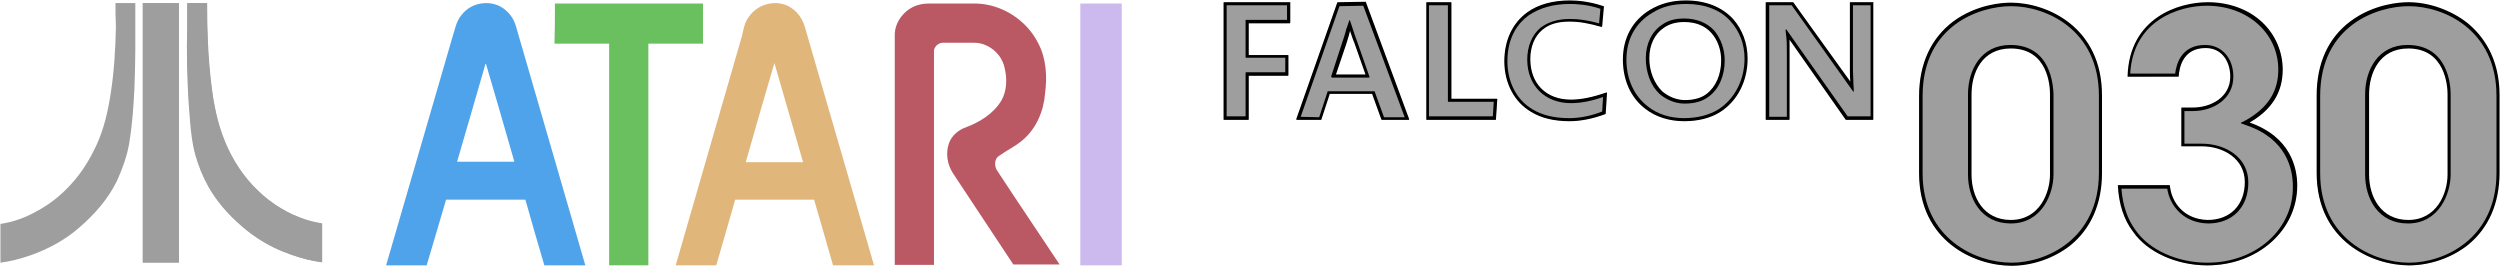 <?xml version="1.0" encoding="utf-8"?>
<!-- Generator: Adobe Illustrator 18.0.0, SVG Export Plug-In . SVG Version: 6.00 Build 0)  -->
<!DOCTYPE svg PUBLIC "-//W3C//DTD SVG 1.1//EN" "http://www.w3.org/Graphics/SVG/1.1/DTD/svg11.dtd">
<svg version="1.1" id="Ebene_2" xmlns="http://www.w3.org/2000/svg" xmlns:xlink="http://www.w3.org/1999/xlink" x="0px" y="0px"
	 viewBox="0 0 567.2 60.4" enable-background="new 0 0 567.2 60.4" xml:space="preserve">
<g>
	<g>
		<path fill="#9e9e9e" d="M283.3,5.2v7.3h9V17h-9v10.1h-5.5V0.6h15v4.5L283.3,5.2L283.3,5.2z"/>
	</g>
	<g>
		<path fill="#9e9e9e" d="M313.5,27.1l-2.1-5.9h-9.8l-1.9,5.9h-5.5l9.2-26.4l6.3-0.1l9.9,26.5L313.5,27.1L313.5,27.1z M307.4,9.7
			c-0.6-1.8-1.1-3.1-1.1-3.2c0,0.1-0.3,1.5-0.9,3.2l-2.4,7.3h7L307.4,9.7z"/>
	</g>
	<g>
		<path fill="#9e9e9e" d="M339.3,27.1h-15.6V0.6h5.5v21.9h10.5L339.3,27.1z"/>
	</g>
	<g>
		<path fill="#9e9e9e" d="M364.1,25.8c-3,1.2-5.8,1.6-8.1,1.6c-3,0-6.1-0.5-8.6-2.1c-3.7-2.2-6-6.4-6-11.4c0-5.3,2.2-8.9,5.1-11
			c2.6-1.9,5.9-2.7,9.6-2.7c2.1,0,4.9,0.3,7.6,1.3l-0.4,4.5c-3-0.9-5.1-1.2-7.2-1.2c-2.6,0-4.7,0.6-6.3,1.9
			c-1.8,1.5-2.8,3.8-2.8,6.7c0,5.3,3.4,9.3,9.3,9.3c2.1,0,4.6-0.4,8-1.6L364.1,25.8z"/>
	</g>
	<g>
		<path fill="#9e9e9e" d="M390.2,25.3c-2.3,1.5-5.1,2.1-8.1,2.1c-3.4,0-6.4-1-8.7-2.8c-3.2-2.5-5-6.3-5-11.1c0-5.2,2.5-9,6.1-11.2
			c2.3-1.5,4.9-2.1,8-2.1c4.4,0,8.1,1.4,10.5,4.1c2,2.2,3.3,5.3,3.3,8.9C396.4,18.5,394,22.9,390.2,25.3z M388.4,7.4
			c-1.5-1.6-3.6-2.5-6.3-2.5c-1.9,0-3.4,0.4-4.7,1.3c-2.1,1.4-3.4,3.9-3.4,7c0,3.1,1.1,5.9,2.9,7.6c1.3,1.2,3.3,2,5.2,2h0.2
			c2,0,3.7-0.5,5-1.5c2.1-1.6,3.3-4.4,3.3-7.7C390.7,11.4,389.9,9,388.4,7.4z"/>
	</g>
	<g>
		<path fill="#9e9e9e" d="M425,27.1h-6.1l-13-18.5c0.1,0.8,0.1,2.2,0.1,4v14.5h-5.2V0.6h6.1l13,18.4c0-0.8-0.1-1.9-0.1-3.2V0.6h5.2
			L425,27.1L425,27.1z"/>
	</g>
</g>
<g>
	<g>
		<path fill="#9e9e9e" d="M435.5,21.8c0-16.6,13.6-21.1,20.7-21.1c8.1,0,20.5,5.4,20.5,20.9v17.7c0,15.7-12.4,20.9-20.4,20.9
			c-8.1,0-20.8-5.3-20.8-20.9V21.8z M447.1,39.6c0,5.2,2.8,10.5,9.1,10.5c6.4,0,9.1-6,9.1-10.5V21.3c0-3.3-1.2-10.5-9.1-10.5
			c-6.4,0-9,5.5-9,10.5L447.1,39.6L447.1,39.6z"/>
	</g>
	<g>
		<path fill="#9e9e9e" d="M482.9,17.4c0.3-12.5,10.6-16.7,18.1-16.7c10.1,0,16.8,6.8,16.8,15.1c0,7-4.7,10.4-7.7,12
			c10.5,3.6,11,11.9,11,14.4c0,10.2-9.1,18-20.3,18c-6.3,0-13.2-2.5-16.8-7.7c-2.6-3.5-3.2-7.7-3.3-10.4h11.6
			c0.3,3.6,3.1,7.8,8.8,7.9c5.6,0,8.5-3.9,8.5-8.7c0-5.7-5.3-8.2-9.8-8.2H495v-8.6h2.6c4,0,8.6-2.2,8.6-7.1c0-3.5-2-6.6-5.7-6.6
			c-4.9,0-6,4-6.2,6.5L482.9,17.4L482.9,17.4z"/>
	</g>
	<g>
		<path fill="#9e9e9e" d="M525.7,21.8c0-16.6,13.6-21.1,20.7-21.1c8.1,0,20.5,5.4,20.5,20.9v17.7c0,15.7-12.4,20.9-20.4,20.9
			c-8.1,0-20.8-5.3-20.8-20.9V21.8z M537.3,39.6c0,5.2,2.8,10.5,9.1,10.5c6.4,0,9.1-6,9.1-10.5V21.3c0-3.3-1.2-10.5-9.1-10.5
			c-6.4,0-9,5.5-9,10.5L537.3,39.6L537.3,39.6z"/>
	</g>
</g>
<g>
	<path fill="#4FA3EB" d="M104.8,3.3c2.3-3,7.1-3.5,9.9-1c1.2,1,2,2.3,2.4,3.8c5.2,18,10.5,36.1,15.7,54.1c-3.1,0-6.2,0-9.3,0
		c-1.5-5-2.9-10-4.3-14.9c-6,0-12,0-18,0c-1.5,5-2.9,10-4.4,14.9c-3.1,0-6.2,0-9.2,0c5-17.2,10-34.4,15-51.6
		C103.2,6.8,103.5,4.7,104.8,3.3 M110.2,14.3c-2.2,7.5-4.3,15-6.5,22.4c4.3,0,8.7,0,13,0C114.6,29.3,112.4,21.8,110.2,14.3z"/>
	<path fill="#E0B67A" d="M170,3.7c1.6-2.3,4.7-3.5,7.5-2.8c2.5,0.6,4.4,2.7,5.1,5.2c5.2,18,10.5,36.1,15.7,54.1c-3.1,0-6.2,0-9.3,0
		c-1.4-5-2.9-10-4.3-14.9c-6,0-11.9,0-17.9,0c-1.4,5-2.9,10-4.3,14.9c-3.1,0-6.1,0-9.2,0c5-17.3,10-34.6,15-51.9
		C168.7,6.7,168.9,5,170,3.7 M169.2,36.8c4.3,0,8.7,0,13,0c-2.2-7.5-4.3-15-6.5-22.5C173.5,21.8,171.3,29.3,169.2,36.8z"/>
	<path fill="#6AC05F" d="M125.9,0.8c11.2,0,22.4,0,33.6,0c0,3,0,6,0,9.1c-4.1,0-8.2,0-12.4,0c0,16.8,0,33.5,0,50.3c-3,0-5.9,0-8.9,0
		c0-16.8,0-33.5,0-50.3c-4.1,0-8.2,0-12.4,0C125.9,6.9,125.9,3.8,125.9,0.8z"/>
	<path fill="#BA5964" d="M208.1,1.2c0.9-0.3,1.8-0.4,2.7-0.4c3.5,0,7.1,0,10.6,0c5.9,0.1,11.6,3.8,14.2,9.1c1.8,3.5,2,7.5,1.5,11.3
		c-0.3,4-2,8-5.1,10.6c-1.6,1.4-3.6,2.3-5.4,3.6c-1,0.7-1,2.1-0.5,3.1c4.7,7.2,9.6,14.4,14.3,21.5c-3.5,0-7,0-10.5,0
		c-4.6-6.9-9.1-13.8-13.7-20.7c-1.3-2-1.7-4.6-0.9-6.8c0.6-1.7,2.1-3,3.8-3.6c3.2-1.2,6.3-3.1,8.1-6.1c1.3-2.3,1.3-5.1,0.7-7.5
		c-0.7-3.2-3.8-5.7-7.1-5.6c-2.3,0-4.6,0-6.9,0c-1,0-2,0.9-2,1.9c0,16.1,0,32.3,0,48.5c-3,0-5.9,0-8.9,0c0-17.4,0-34.8,0-52.2
		C203,5,205.2,2.1,208.1,1.2z"/>
	<path fill="#CCBAEE" d="M245.1,0.8c3.1,0,6.3,0,9.4,0c0,19.8,0,39.6,0,59.4c-3.1,0-6.3,0-9.4,0C245.1,40.4,245.1,20.6,245.1,0.8z"
		/>
</g>
<g>
	<path fill="#9e9e9e" d="M26.2,0.7c1.5,0,3,0,4.5,0c0,3.5,0,7,0,10.5c0,2.9-0.1,5.8-0.2,8.8c-0.2,4.2-0.5,8.4-1.2,12.6
		c-0.5,2.9-1.5,5.6-2.7,8.3c-2,4.2-5.2,7.8-8.7,10.8c-3.2,2.8-7,4.8-10.9,6.2c-2.3,0.8-4.6,1.4-6.9,1.7c0-2.9,0-5.9,0-8.8
		c2.8-0.4,5.6-1.4,8.1-2.8c3-1.6,5.7-3.7,8-6.3c2.4-2.6,4.2-5.6,5.7-8.8c1.7-3.7,2.6-7.7,3.2-11.6c0.8-5.1,1.1-10.2,1.2-15.3
		C26.2,4.2,26.2,2.4,26.2,0.7z"/>
	<path fill="#9e9e9e" d="M32.4,0.7c2.7,0,5.5,0,8.2,0c0,19.6,0,39.2,0,58.8c-2.7,0-5.5,0-8.2,0c0-6.3,0-12.5,0-18.8
		C32.4,27.4,32.4,14.1,32.4,0.7z"/>
	<path fill="#9e9e9e" d="M42.5,0.7c1.5,0,3,0,4.4,0c0,6,0.2,12,0.9,17.9c0.6,4.6,1.4,9.3,3.2,13.6c1.7,4.2,4.3,8,7.5,11.1
		c3.1,3,6.9,5.3,11,6.6c1.1,0.4,2.3,0.7,3.5,0.8c0,2.9,0,5.9,0,8.8c-2.3-0.3-4.6-0.9-6.9-1.7c-2.7-0.9-5.2-2.1-7.6-3.7
		c-1.7-1.1-3.3-2.4-4.8-3.8c-2.5-2.3-4.7-4.9-6.4-7.9c-1.3-2.3-2.3-4.8-3-7.3c-0.7-2.5-1-5.2-1.2-7.8c-0.5-5.7-0.7-11.3-0.7-17
		C42.5,7.1,42.5,3.9,42.5,0.7z"/>
	<path fill="#9e9e9e" d="M32.4,0.7c0,13.4,0,26.7,0,40.1c0,6.3,0,12.5,0,18.8c2.7,0,5.5,0,8.2,0c0-19.6,0-39.2,0-58.8
		C37.9,0.7,35.2,0.7,32.4,0.7"/>
	<path fill="#9e9e9e" d="M42.5,0.7c0,3.2,0,6.4,0,9.6c0,5.7,0.2,11.4,0.7,17c0.3,2.6,0.6,5.3,1.2,7.8c0.7,2.5,1.7,5,3,7.3
		c1.7,3,3.9,5.6,6.4,7.9c1.5,1.4,3.1,2.7,4.8,3.8c2.4,1.5,4.9,2.7,7.6,3.7c2.2,0.8,4.5,1.4,6.9,1.7c0-2.9,0-5.9,0-8.8
		c-1.2-0.2-2.4-0.5-3.5-0.8c-4.1-1.3-7.9-3.6-11-6.6c-3.3-3.1-5.8-7-7.5-11.1c-1.8-4.3-2.7-8.9-3.2-13.6c-0.7-5.9-0.9-11.9-0.9-17.9
		C45.4,0.7,44,0.7,42.5,0.7"/>
</g>
<g>
	<path d="M292.7,0.5h-15c-0.1,0-0.1,0.1-0.1,0.1v26.5c0,0.1,0.1,0.1,0.1,0.1h5.5c0.1,0,0.1-0.1,0.1-0.1v-9.9h8.9
		c0.1,0,0.1-0.1,0.1-0.1v-4.5c0-0.1-0.1-0.1-0.1-0.1h-8.9V5.3h9.3c0.1,0,0.1-0.1,0.1-0.1V0.6C292.8,0.6,292.8,0.5,292.7,0.5z
		 M282.6,16.5v9.9h-4.3V1.2h13.7v3.3h-9.3c-0.1,0-0.1,0.1-0.1,0.1V13c0,0.1,0.1,0.1,0.1,0.1h8.9v3.3h-8.9
		C282.7,16.4,282.6,16.4,282.6,16.5z"/>
	<path d="M309.9,0.5c0-0.1-0.1-0.1-0.1-0.1l-6.3,0.1c-0.1,0-0.1,0-0.1,0.1L294.1,27c0,0,0,0.1,0,0.1s0.1,0.1,0.1,0.1h5.5
		c0.1,0,0.1,0,0.1-0.1l1.9-5.8h9.6l2.1,5.8c0,0,0.1,0.1,0.1,0.1h6.1c0,0,0,0,0,0c0.1,0,0.1-0.1,0.1-0.1c0,0,0-0.1,0-0.1L309.9,0.5z
		 M295.1,26.5l8.8-25.1l5.4-0.1l9.4,25.3H314l-2.1-5.8c0,0-0.1-0.1-0.1-0.1h-10.5c-0.1,0-0.1,0-0.1,0.1l-1.9,5.8L295.1,26.5
		L295.1,26.5z"/>
	<path d="M302.2,17.6h8.4c0,0,0.1,0,0.1-0.1s0-0.1,0-0.1l-2.8-8c-0.4-1.1-0.8-2.2-1.1-3.2l-0.5-1.5c0-0.1-0.1-0.1-0.1-0.1
		c-0.1,0-0.1,0-0.1,0.1l-0.5,1.5c0,0,0,0.1-0.1,0.2c-0.1,0.4-0.4,1.6-0.9,3l-2.6,8C302.1,17.5,302.1,17.5,302.2,17.6
		C302.2,17.6,302.2,17.6,302.2,17.6z M303.1,16.9l2.4-7.1c0.4-1.3,0.7-2.3,0.8-2.8c0.3,0.9,0.6,1.9,1,2.8l2.5,7.1H303.1z"/>
	<path d="M339.6,22.4h-10.3V0.6c0-0.1-0.1-0.1-0.1-0.1h-5.5c-0.1,0-0.1,0.1-0.1,0.1v26.5c0,0.1,0.1,0.1,0.1,0.1h15.6
		c0.1,0,0.1-0.1,0.1-0.1l0.3-4.6C339.7,22.5,339.7,22.4,339.6,22.4C339.7,22.4,339.6,22.4,339.6,22.4z M324.2,26.4V1.2h4.3V23
		c0,0.1,0.1,0.1,0.1,0.1h10.3l-0.2,3.3H324.2z"/>
	<path d="M364.4,21c-3.2,1.1-5.7,1.6-8,1.6c-5.6,0-9.2-3.6-9.2-9.2c0-2.8,1-5.2,2.7-6.6c1.5-1.3,3.5-1.9,6.2-1.9
		c2.2,0,4.4,0.4,7.2,1.2c0,0,0.1,0,0.1,0c0,0,0.1-0.1,0.1-0.1l0.4-4.5c0-0.1,0-0.1-0.1-0.1c-3.2-1.1-6.1-1.3-7.6-1.3
		c-3.9,0-7.2,0.9-9.7,2.7c-3.3,2.4-5.2,6.3-5.2,11.1c0,5,2.3,9.3,6.1,11.5c2.3,1.4,5.2,2.1,8.7,2.1c2.6,0,5.4-0.6,8.1-1.6
		c0,0,0.1-0.1,0.1-0.1l0.3-4.7c0,0,0-0.1,0-0.1C364.4,21,364.4,21,364.4,21z M356.2,0.9c1.3,0,4,0.1,6.9,1.1l-0.3,3.3
		c-2.5-0.7-4.5-1-6.6-1c-2.8,0-5,0.7-6.7,2c-1.9,1.6-3,4.2-3,7.2c0,5.9,4,9.9,9.9,9.9c2.1,0,4.5-0.4,7.3-1.4l-0.2,3.3
		c-2.5,1-5.1,1.5-7.5,1.5c-3.4,0-6.2-0.7-8.3-2c-3.6-2.1-5.7-6.2-5.7-10.9c0-5.7,2.6-8.8,4.8-10.4C349.3,1.8,352.4,0.9,356.2,0.9z"
		/>
	<path d="M382.5,0.1c-3.1,0-5.7,0.7-8.1,2.1c-4,2.4-6.2,6.4-6.2,11.3c0,4.7,1.8,8.7,5.1,11.2c2.3,1.8,5.4,2.8,8.8,2.8
		c3.2,0,6-0.7,8.2-2.1c3.9-2.5,6.2-7,6.2-12.1c0-3.5-1.2-6.6-3.3-9C390.7,1.6,387,0.1,382.5,0.1z M382.1,26.8
		c-3.2,0-6.1-0.9-8.3-2.7c-3.1-2.4-4.8-6.2-4.8-10.6c0-4.6,2.1-8.4,5.9-10.6c2.2-1.4,4.7-2,7.7-2c4.3,0,7.8,1.4,10,3.9
		c2.1,2.3,3.2,5.2,3.2,8.5c0,4.8-2.2,9.1-5.9,11.5C387.8,26.1,385.1,26.8,382.1,26.8z"/>
	<path d="M382.1,4.2c-2,0-3.6,0.4-5,1.4c-2.3,1.5-3.7,4.3-3.7,7.6c0,3.2,1.1,6.2,3.1,8.1c1.5,1.3,3.6,2.2,5.6,2.2h0.2
		c2.1,0,4-0.5,5.4-1.6c2.3-1.7,3.6-4.7,3.6-8.2c0-2.6-0.9-5-2.4-6.8C387.3,5.2,385,4.2,382.1,4.2z M382.4,22.7h-0.2c0,0,0,0,0,0
		c-1.8,0-3.7-0.8-5.1-2c-1.8-1.8-2.9-4.5-2.9-7.5c0-3,1.2-5.5,3.3-6.9c1.3-0.9,2.8-1.3,4.6-1.3c2.6,0,4.7,0.8,6.2,2.5
		c1.4,1.6,2.2,3.8,2.2,6.2c0,3.2-1.2,6-3.3,7.6C386.1,22.2,384.3,22.7,382.4,22.7z"/>
	<path d="M425,0.5h-5.2c-0.1,0-0.1,0.1-0.1,0.1v15.2c0,0.9,0,1.8,0.1,2.7L406.9,0.6c0,0-0.1-0.1-0.1-0.1h-6.1
		c-0.1,0-0.1,0.1-0.1,0.1v26.5c0,0.1,0.1,0.1,0.1,0.1h5.2c0.1,0,0.1-0.1,0.1-0.1V12.6c0-1.5,0-2.7,0-3.6l12.7,18.1
		c0,0,0.1,0.1,0.1,0.1h6.1c0.1,0,0.1-0.1,0.1-0.1V0.6C425.1,0.6,425.1,0.5,425,0.5z M405.3,8.6c0.1,0.8,0.1,2.2,0.1,4v13.9h-4V1.2
		h5.1l12.9,18.1l1,1.4c0,0,0.1,0.1,0.1,0.1c0,0,0,0,0,0c0.1,0,0.1-0.1,0.1-0.1c0,0,0,0,0,0l-0.1-1.7c0-1.1-0.1-2.1-0.1-3.1V1.2h4
		v25.2h-5.2L405.3,6.7c0,0-0.1-0.1-0.1,0c-0.1,0-0.1,0.1-0.1,0.1L405.3,8.6z"/>
	<path d="M456.1,10.2c-6.6,0-9.6,5.6-9.6,11.2v18.2c0,5.5,3,11.1,9.7,11.1c7.1,0,9.7-6.8,9.7-11.1V21.3
		C465.8,19.5,465.4,10.2,456.1,10.2z M465.1,21.3v18.3c0,4.2-2.4,10.3-8.9,10.3c-6.2,0-8.9-5.2-8.9-10.3V21.4
		c0-4.8,2.3-10.4,8.9-10.4C464.7,11,465.1,19.6,465.1,21.3z"/>
	<path d="M456.2,0.6c-1.7,0-7.7,0.3-13.1,4.3c-5,3.8-7.7,9.6-7.7,16.9v17.5c0,15.4,12.5,21,21,21c4.7,0,9.6-1.7,13.3-4.6
		c4.7-3.8,7.2-9.5,7.2-16.4V21.6C476.9,6.2,464.5,0.6,456.2,0.6z M456.4,59.6c-8.1,0-20.2-5.4-20.2-20.3V21.8
		c0-16.2,13.1-20.4,20.1-20.4c8,0,19.9,5.4,19.9,20.3v17.7C476.1,54.2,464.3,59.6,456.4,59.6z"/>
	<path d="M510.4,27.8c5-2.9,7.5-6.8,7.5-12c0-4.1-1.7-8-4.7-10.8c-3.1-2.9-7.5-4.5-12.3-4.5c-6.6,0-17.8,3.5-18.2,16.8
		c0,0,0,0.1,0,0.1s0.1,0,0.1,0h11.4c0.1,0,0.1-0.1,0.1-0.1c0.1-1.9,0.9-6.4,6.1-6.4c3.9,0,5.6,3.3,5.6,6.5c0,4.6-4.3,7-8.5,7H495
		c-0.1,0-0.1,0.1-0.1,0.1v8.6c0,0.1,0.1,0.1,0.1,0.1h4.6c4.8,0,9.7,2.8,9.7,8.1c0,5.2-3.3,8.6-8.4,8.6c-5.5-0.1-8.3-4.1-8.6-7.8
		c0-0.1-0.1-0.1-0.1-0.1h-11.6c0,0-0.1,0-0.1,0c0,0,0,0.1,0,0.1c0.2,4.2,1.4,7.8,3.4,10.4c3.2,4.7,9.9,7.7,16.9,7.7
		c11.5,0,20.4-8,20.4-18.1C521.2,38.2,519.8,31.1,510.4,27.8z M500.8,59.6c-6.8,0-13.2-2.9-16.3-7.4c-1.8-2.4-2.9-5.6-3.2-9.4h10.4
		c0.6,3.9,3.7,7.8,9.3,7.9c5.5,0,9.1-3.7,9.1-9.3c0-5.8-5.3-8.8-10.5-8.8h-4v-7.4h1.9c4.6,0,9.2-2.7,9.2-7.8c0-4.2-2.6-7.2-6.4-7.2
		c-5.2,0-6.5,4-6.8,6.5h-10.2c0.7-12.2,11.2-15.4,17.4-15.4c9.2,0,16.2,6.2,16.2,14.5c0,5-2.4,8.7-7.4,11.5l-1,0.5
		c0,0-0.1,0.1-0.1,0.1c0,0,0,0.1,0.1,0.1l1.1,0.4c9.2,3.1,10.6,10,10.6,13.8C520.4,52,511.8,59.6,500.8,59.6z"/>
	<path d="M546.2,10.2c-6.6,0-9.6,5.6-9.6,11.2v18.2c0,5.5,3,11.1,9.7,11.1c7.1,0,9.7-6.8,9.7-11.1V21.3
		C556,19.5,555.5,10.2,546.2,10.2z M555.3,21.3v18.3c0,4.2-2.4,10.3-8.9,10.3c-6.2,0-8.9-5.2-8.9-10.3V21.4c0-4.8,2.3-10.4,8.9-10.4
		C554.8,11,555.3,19.6,555.3,21.3z"/>
	<path d="M559.8,5.2c-3.7-2.9-8.7-4.7-13.4-4.7c-1.7,0-7.7,0.3-13.1,4.3c-5.1,3.8-7.7,9.6-7.7,16.9v17.5c0,15.4,12.5,21,21,21
		c4.7,0,9.6-1.7,13.3-4.6c4.7-3.8,7.2-9.5,7.2-16.4V21.6C567.1,12.9,563.1,7.9,559.8,5.2z M546.6,59.6c-8.1,0-20.2-5.4-20.2-20.3
		V21.8c0-16.2,13.1-20.4,20.1-20.4c8,0,19.9,5.4,19.9,20.3v17.7C566.3,54.2,554.5,59.6,546.6,59.6z"/>
</g>
</svg>
